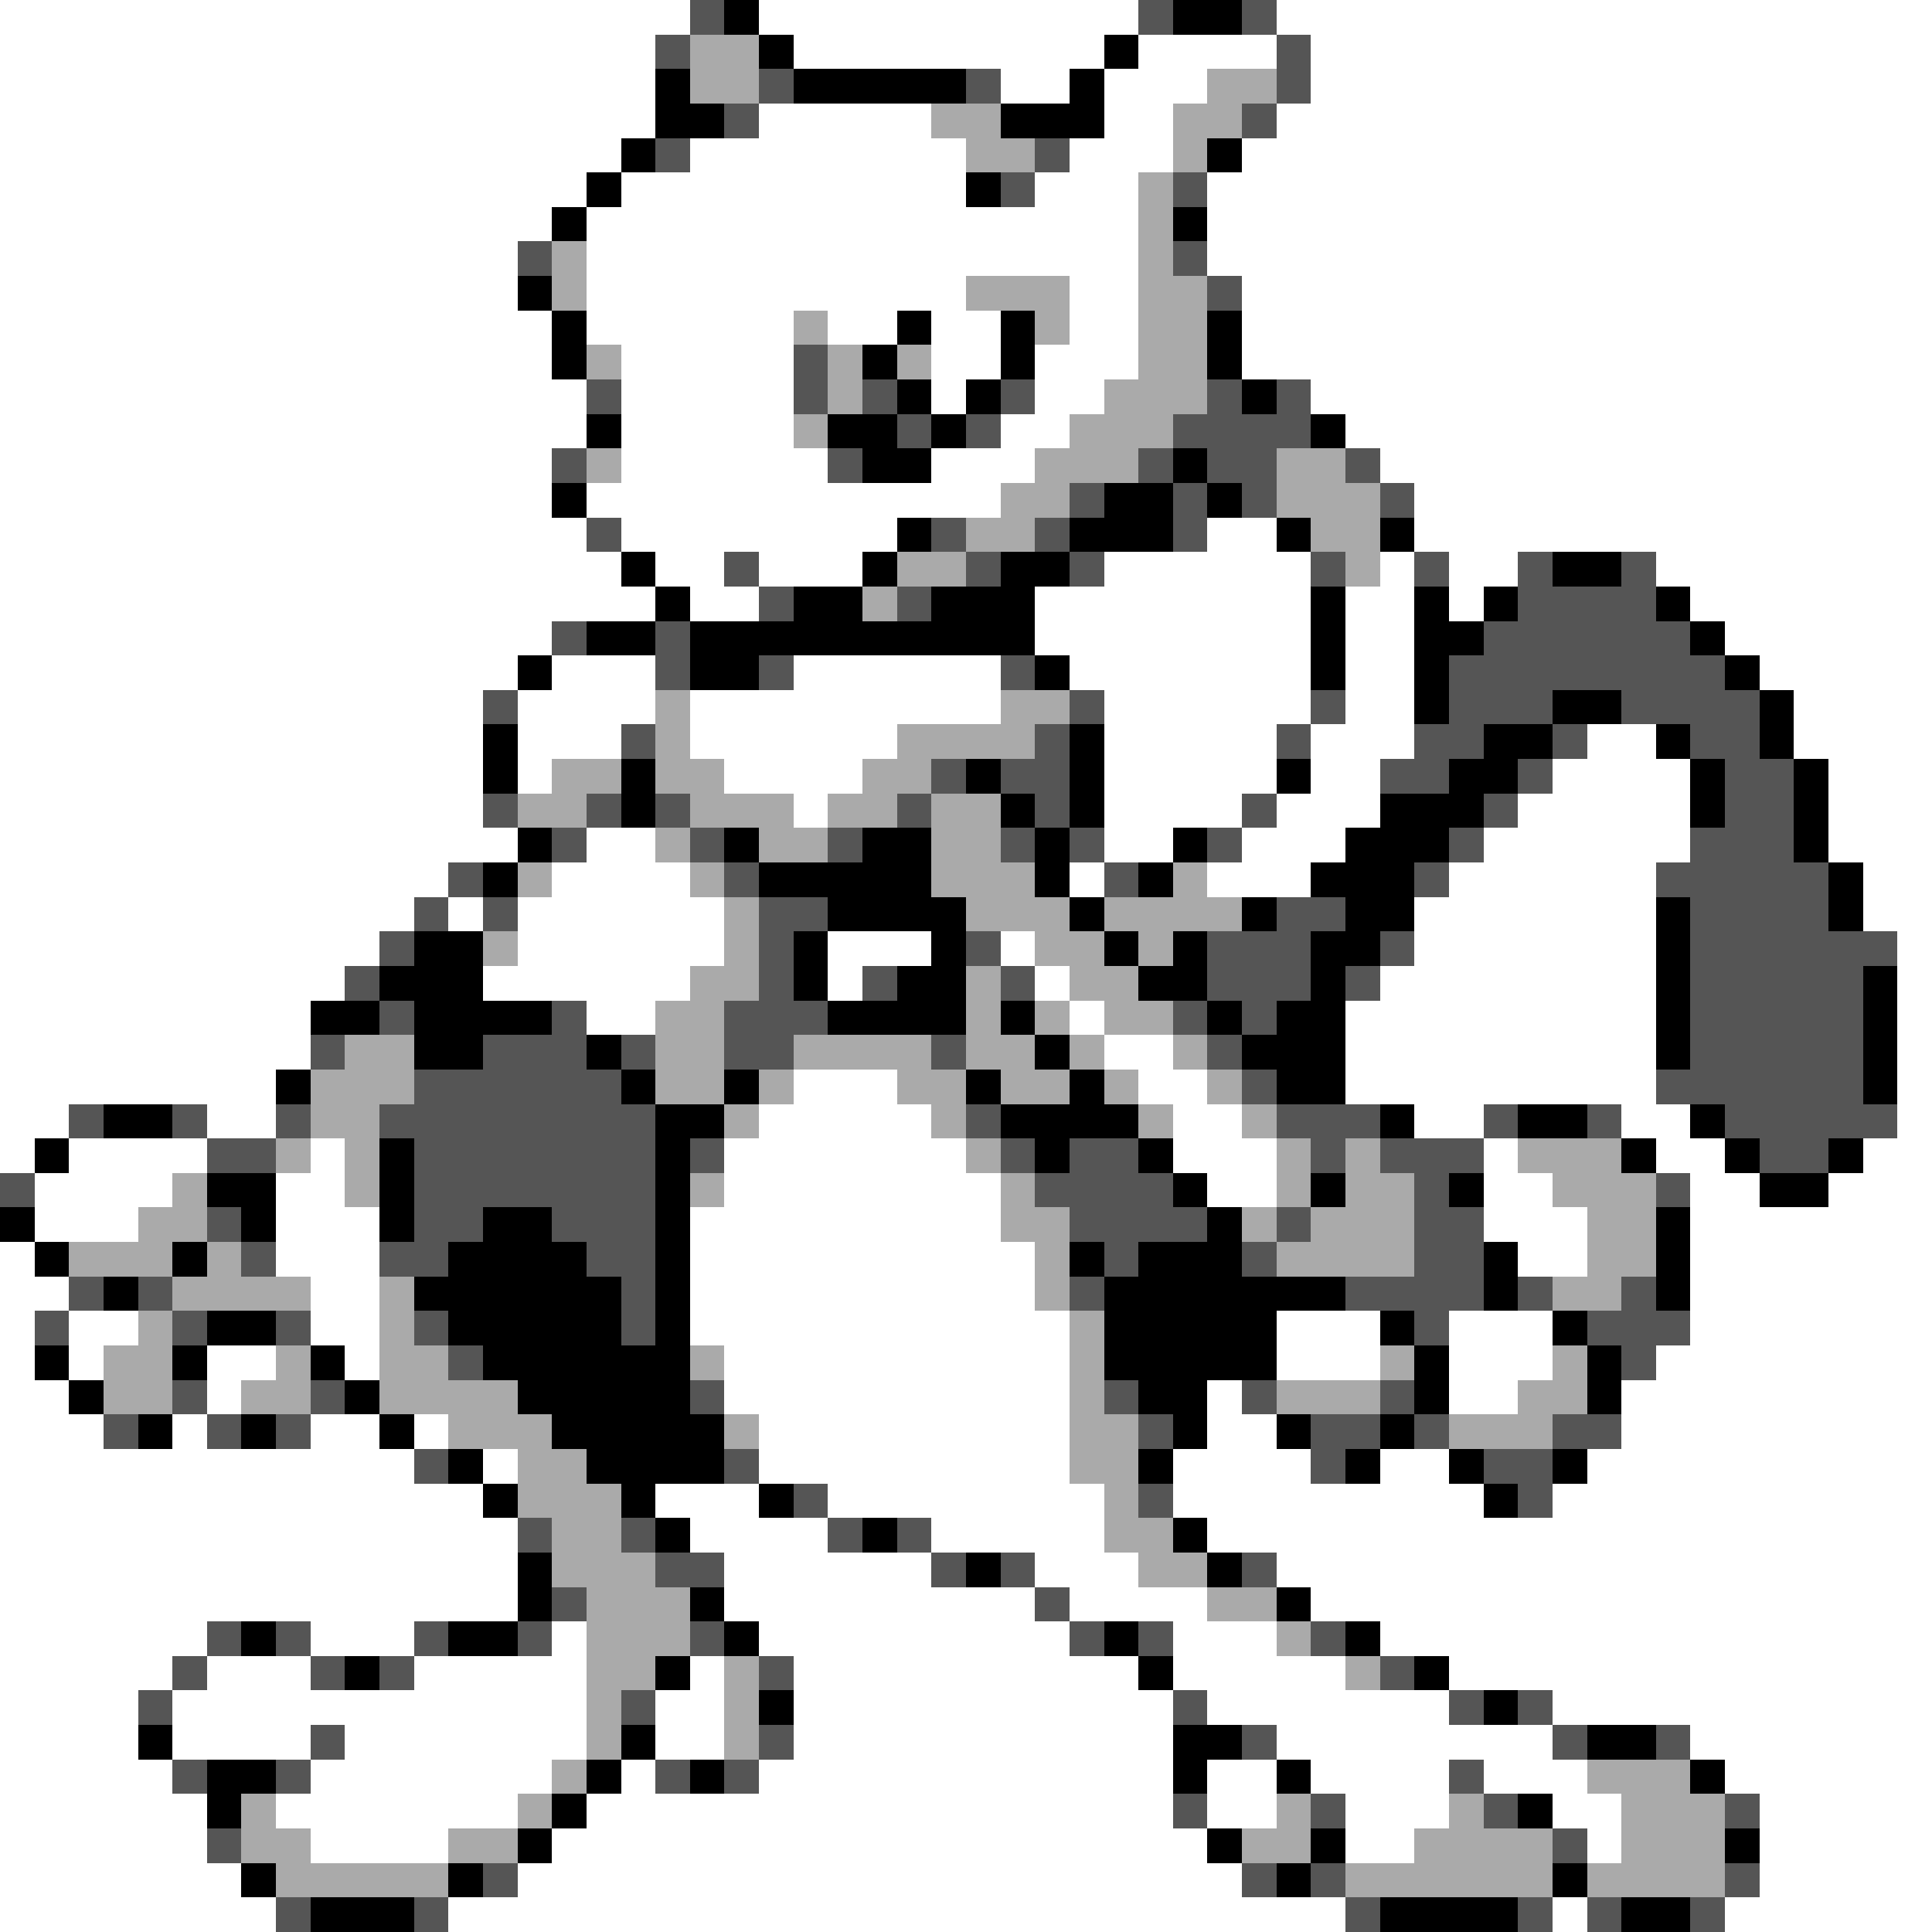 <svg xmlns="http://www.w3.org/2000/svg" viewBox="0 -0.5 56 56" shape-rendering="crispEdges">
<rect x="0" y="-0.5" width="56" height="56" fill="#808080" stroke="none"/>
<path stroke="#ffffff" d="M0 0h20M22 0h11M37 0h19M0 1h19M23 1h9M33 1h4M38 1h18M0 2h19M29 2h2M32 2h3M38 2h18M0 3h19M22 3h5M32 3h2M37 3h19M0 4h18M20 4h8M31 4h3M36 4h20M0 5h17M18 5h10M30 5h3M35 5h21M0 6h16M17 6h16M35 6h21M0 7h15M17 7h16M35 7h21M0 8h15M17 8h11M31 8h2M36 8h20M0 9h16M17 9h6M24 9h2M27 9h2M31 9h2M36 9h20M0 10h16M18 10h5M27 10h2M30 10h3M36 10h20M0 11h17M18 11h5M27 11h1M30 11h2M38 11h18M0 12h17M18 12h5M29 12h2M39 12h17M0 13h16M18 13h6M27 13h3M40 13h16M0 14h16M17 14h12M41 14h15M0 15h17M18 15h8M35 15h2M41 15h15M0 16h18M19 16h2M22 16h3M32 16h6M40 16h1M42 16h2M48 16h8M0 17h19M20 17h2M30 17h8M39 17h2M42 17h1M49 17h7M0 18h16M30 18h8M39 18h2M50 18h6M0 19h15M16 19h3M23 19h6M31 19h7M39 19h2M51 19h5M0 20h14M15 20h4M20 20h9M32 20h6M39 20h2M52 20h4M0 21h14M15 21h3M20 21h6M32 21h5M38 21h3M46 21h2M52 21h4M0 22h14M15 22h1M21 22h4M32 22h5M38 22h2M45 22h4M53 22h3M0 23h14M23 23h1M32 23h4M37 23h3M44 23h5M53 23h3M0 24h15M17 24h2M32 24h2M36 24h3M43 24h6M53 24h3M0 25h13M16 25h4M31 25h1M35 25h3M42 25h6M54 25h2M0 26h12M13 26h1M15 26h6M41 26h7M54 26h2M0 27h11M15 27h6M24 27h3M29 27h1M41 27h7M55 27h1M0 28h10M14 28h6M24 28h1M30 28h1M40 28h8M55 28h1M0 29h9M17 29h2M31 29h1M39 29h9M55 29h1M0 30h9M32 30h2M39 30h9M55 30h1M0 31h8M23 31h3M33 31h2M39 31h9M55 31h1M0 32h2M6 32h2M22 32h5M34 32h2M41 32h2M47 32h2M55 32h1M0 33h1M2 33h4M9 33h1M21 33h7M34 33h3M43 33h1M48 33h2M54 33h2M1 34h4M8 34h2M21 34h8M35 34h2M43 34h2M49 34h2M53 34h3M1 35h3M8 35h3M20 35h9M43 35h3M49 35h7M0 36h1M8 36h3M20 36h10M44 36h2M49 36h7M0 37h2M9 37h2M20 37h10M49 37h7M0 38h1M2 38h2M9 38h2M20 38h11M37 38h3M42 38h3M49 38h7M0 39h1M2 39h1M6 39h2M10 39h1M21 39h10M37 39h3M42 39h3M48 39h8M0 40h2M6 40h1M21 40h10M35 40h1M42 40h2M47 40h9M0 41h3M5 41h1M9 41h2M12 41h1M22 41h9M35 41h2M47 41h9M0 42h12M14 42h1M22 42h9M34 42h4M40 42h2M46 42h10M0 43h14M19 43h3M24 43h8M34 43h9M45 43h11M0 44h15M20 44h4M27 44h5M35 44h21M0 45h15M21 45h6M30 45h3M37 45h19M0 46h15M21 46h9M31 46h4M38 46h18M0 47h6M9 47h3M16 47h1M22 47h9M34 47h3M40 47h16M0 48h5M6 48h3M12 48h5M20 48h1M23 48h10M34 48h5M42 48h14M0 49h4M5 49h12M19 49h2M23 49h11M35 49h7M45 49h11M0 50h4M5 50h4M10 50h7M19 50h2M23 50h11M37 50h8M49 50h7M0 51h5M9 51h7M18 51h1M22 51h12M35 51h2M38 51h4M43 51h3M50 51h6M0 52h6M8 52h7M17 52h17M35 52h2M39 52h3M45 52h2M51 52h5M0 53h6M9 53h4M16 53h19M39 53h2M46 53h1M51 53h5M0 54h7M15 54h21M51 54h5M0 55h8M13 55h26M45 55h1M50 55h6" />
<path stroke="#555555" d="M20 0h1M33 0h1M36 0h1M19 1h1M37 1h1M22 2h1M28 2h1M37 2h1M21 3h1M36 3h1M19 4h1M30 4h1M29 5h1M34 5h1M15 7h1M34 7h1M35 8h1M23 10h1M17 11h1M23 11h1M25 11h1M29 11h1M35 11h1M37 11h1M26 12h1M28 12h1M34 12h4M16 13h1M24 13h1M33 13h1M35 13h2M39 13h1M31 14h1M34 14h1M36 14h1M40 14h1M17 15h1M27 15h1M30 15h1M34 15h1M21 16h1M28 16h1M31 16h1M38 16h1M41 16h1M44 16h1M47 16h1M22 17h1M26 17h1M44 17h4M16 18h1M19 18h1M43 18h6M19 19h1M22 19h1M29 19h1M42 19h8M14 20h1M31 20h1M38 20h1M42 20h3M47 20h4M18 21h1M30 21h1M37 21h1M41 21h2M45 21h1M49 21h2M27 22h1M29 22h2M40 22h2M44 22h1M50 22h2M14 23h1M17 23h1M19 23h1M26 23h1M30 23h1M36 23h1M43 23h1M50 23h2M16 24h1M20 24h1M24 24h1M29 24h1M31 24h1M35 24h1M42 24h1M49 24h3M13 25h1M21 25h1M32 25h1M41 25h1M48 25h5M12 26h1M14 26h1M22 26h2M37 26h2M49 26h4M11 27h1M22 27h1M28 27h1M35 27h3M40 27h1M49 27h6M10 28h1M22 28h1M25 28h1M29 28h1M35 28h3M39 28h1M49 28h5M11 29h1M16 29h1M21 29h3M34 29h1M36 29h1M49 29h5M9 30h1M14 30h3M18 30h1M21 30h2M27 30h1M35 30h1M49 30h5M12 31h6M36 31h1M48 31h6M2 32h1M5 32h1M8 32h1M11 32h8M28 32h1M37 32h3M43 32h1M46 32h1M50 32h5M6 33h2M12 33h7M20 33h1M29 33h1M31 33h2M38 33h1M40 33h3M51 33h2M0 34h1M12 34h7M30 34h4M41 34h1M48 34h1M6 35h1M12 35h2M16 35h3M31 35h4M37 35h1M41 35h2M7 36h1M11 36h2M17 36h2M32 36h1M36 36h1M41 36h2M2 37h1M4 37h1M18 37h1M31 37h1M39 37h4M44 37h1M47 37h1M1 38h1M5 38h1M8 38h1M12 38h1M18 38h1M41 38h1M46 38h3M13 39h1M47 39h1M5 40h1M9 40h1M20 40h1M32 40h1M36 40h1M40 40h1M3 41h1M6 41h1M8 41h1M33 41h1M38 41h2M41 41h1M45 41h2M12 42h1M21 42h1M38 42h1M43 42h2M23 43h1M33 43h1M44 43h1M15 44h1M18 44h1M24 44h1M26 44h1M19 45h2M27 45h1M29 45h1M36 45h1M16 46h1M30 46h1M6 47h1M8 47h1M12 47h1M15 47h1M20 47h1M31 47h1M33 47h1M38 47h1M5 48h1M9 48h1M11 48h1M22 48h1M40 48h1M4 49h1M18 49h1M34 49h1M42 49h1M44 49h1M9 50h1M22 50h1M36 50h1M45 50h1M48 50h1M5 51h1M8 51h1M19 51h1M21 51h1M42 51h1M34 52h1M38 52h1M43 52h1M50 52h1M6 53h1M45 53h1M14 54h1M36 54h1M38 54h1M50 54h1M8 55h1M12 55h1M39 55h1M44 55h1M46 55h1M49 55h1" />
<path stroke="#000000" d="M21 0h1M34 0h2M22 1h1M32 1h1M19 2h1M23 2h5M31 2h1M19 3h2M29 3h3M18 4h1M35 4h1M17 5h1M28 5h1M16 6h1M34 6h1M15 8h1M16 9h1M26 9h1M29 9h1M35 9h1M16 10h1M25 10h1M29 10h1M35 10h1M26 11h1M28 11h1M36 11h1M17 12h1M24 12h2M27 12h1M38 12h1M25 13h2M34 13h1M16 14h1M32 14h2M35 14h1M26 15h1M31 15h3M37 15h1M40 15h1M18 16h1M25 16h1M29 16h2M45 16h2M19 17h1M23 17h2M27 17h3M38 17h1M41 17h1M43 17h1M48 17h1M17 18h2M20 18h10M38 18h1M41 18h2M49 18h1M15 19h1M20 19h2M30 19h1M38 19h1M41 19h1M50 19h1M41 20h1M45 20h2M51 20h1M14 21h1M31 21h1M43 21h2M48 21h1M51 21h1M14 22h1M18 22h1M28 22h1M31 22h1M37 22h1M42 22h2M49 22h1M52 22h1M18 23h1M29 23h1M31 23h1M40 23h3M49 23h1M52 23h1M15 24h1M21 24h1M25 24h2M30 24h1M34 24h1M39 24h3M52 24h1M14 25h1M22 25h5M30 25h1M33 25h1M38 25h3M53 25h1M24 26h4M31 26h1M36 26h1M39 26h2M48 26h1M53 26h1M12 27h2M23 27h1M27 27h1M32 27h1M34 27h1M38 27h2M48 27h1M11 28h3M23 28h1M26 28h2M33 28h2M38 28h1M48 28h1M54 28h1M9 29h2M12 29h4M24 29h4M29 29h1M35 29h1M37 29h2M48 29h1M54 29h1M12 30h2M17 30h1M30 30h1M36 30h3M48 30h1M54 30h1M8 31h1M18 31h1M21 31h1M28 31h1M31 31h1M37 31h2M54 31h1M3 32h2M19 32h2M29 32h4M40 32h1M44 32h2M49 32h1M1 33h1M11 33h1M19 33h1M30 33h1M33 33h1M47 33h1M50 33h1M53 33h1M6 34h2M11 34h1M19 34h1M34 34h1M38 34h1M42 34h1M51 34h2M0 35h1M7 35h1M11 35h1M14 35h2M19 35h1M35 35h1M48 35h1M1 36h1M5 36h1M13 36h4M19 36h1M31 36h1M33 36h3M43 36h1M48 36h1M3 37h1M12 37h6M19 37h1M32 37h7M43 37h1M48 37h1M6 38h2M13 38h5M19 38h1M32 38h5M40 38h1M45 38h1M1 39h1M5 39h1M9 39h1M14 39h6M32 39h5M41 39h1M46 39h1M2 40h1M10 40h1M15 40h5M33 40h2M41 40h1M46 40h1M4 41h1M7 41h1M11 41h1M16 41h5M34 41h1M37 41h1M40 41h1M13 42h1M17 42h4M33 42h1M39 42h1M42 42h1M45 42h1M14 43h1M18 43h1M22 43h1M43 43h1M19 44h1M25 44h1M34 44h1M15 45h1M28 45h1M35 45h1M15 46h1M20 46h1M37 46h1M7 47h1M13 47h2M21 47h1M32 47h1M39 47h1M10 48h1M19 48h1M33 48h1M41 48h1M22 49h1M43 49h1M4 50h1M18 50h1M34 50h2M46 50h2M6 51h2M17 51h1M20 51h1M34 51h1M37 51h1M49 51h1M6 52h1M16 52h1M44 52h1M15 53h1M35 53h1M38 53h1M50 53h1M7 54h1M13 54h1M37 54h1M45 54h1M9 55h3M40 55h4M47 55h2" />
<path stroke="#aaaaaa" d="M20 1h2M20 2h2M35 2h2M27 3h2M34 3h2M28 4h2M34 4h1M33 5h1M33 6h1M16 7h1M33 7h1M16 8h1M28 8h3M33 8h2M23 9h1M30 9h1M33 9h2M17 10h1M24 10h1M26 10h1M33 10h2M24 11h1M32 11h3M23 12h1M31 12h3M17 13h1M30 13h3M37 13h2M29 14h2M37 14h3M28 15h2M38 15h2M26 16h2M39 16h1M25 17h1M19 20h1M29 20h2M19 21h1M26 21h4M16 22h2M19 22h2M25 22h2M15 23h2M20 23h3M24 23h2M27 23h2M19 24h1M22 24h2M27 24h2M15 25h1M20 25h1M27 25h3M34 25h1M21 26h1M28 26h3M32 26h4M14 27h1M21 27h1M30 27h2M33 27h1M20 28h2M28 28h1M31 28h2M19 29h2M28 29h1M30 29h1M32 29h2M10 30h2M19 30h2M23 30h4M28 30h2M31 30h1M34 30h1M9 31h3M19 31h2M22 31h1M26 31h2M29 31h2M32 31h1M35 31h1M9 32h2M21 32h1M27 32h1M33 32h1M36 32h1M8 33h1M10 33h1M28 33h1M37 33h1M39 33h1M44 33h3M5 34h1M10 34h1M20 34h1M29 34h1M37 34h1M39 34h2M45 34h3M4 35h2M29 35h2M36 35h1M38 35h3M46 35h2M2 36h3M6 36h1M30 36h1M37 36h4M46 36h2M5 37h4M11 37h1M30 37h1M45 37h2M4 38h1M11 38h1M31 38h1M3 39h2M8 39h1M11 39h2M20 39h1M31 39h1M40 39h1M45 39h1M3 40h2M7 40h2M11 40h4M31 40h1M37 40h3M44 40h2M13 41h3M21 41h1M31 41h2M42 41h3M15 42h2M31 42h2M15 43h3M32 43h1M16 44h2M32 44h2M16 45h3M33 45h2M17 46h3M35 46h2M17 47h3M37 47h1M17 48h2M21 48h1M39 48h1M17 49h1M21 49h1M17 50h1M21 50h1M16 51h1M46 51h3M7 52h1M15 52h1M37 52h1M42 52h1M47 52h3M7 53h2M13 53h2M36 53h2M41 53h4M47 53h3M8 54h5M39 54h6M46 54h4" />
</svg>